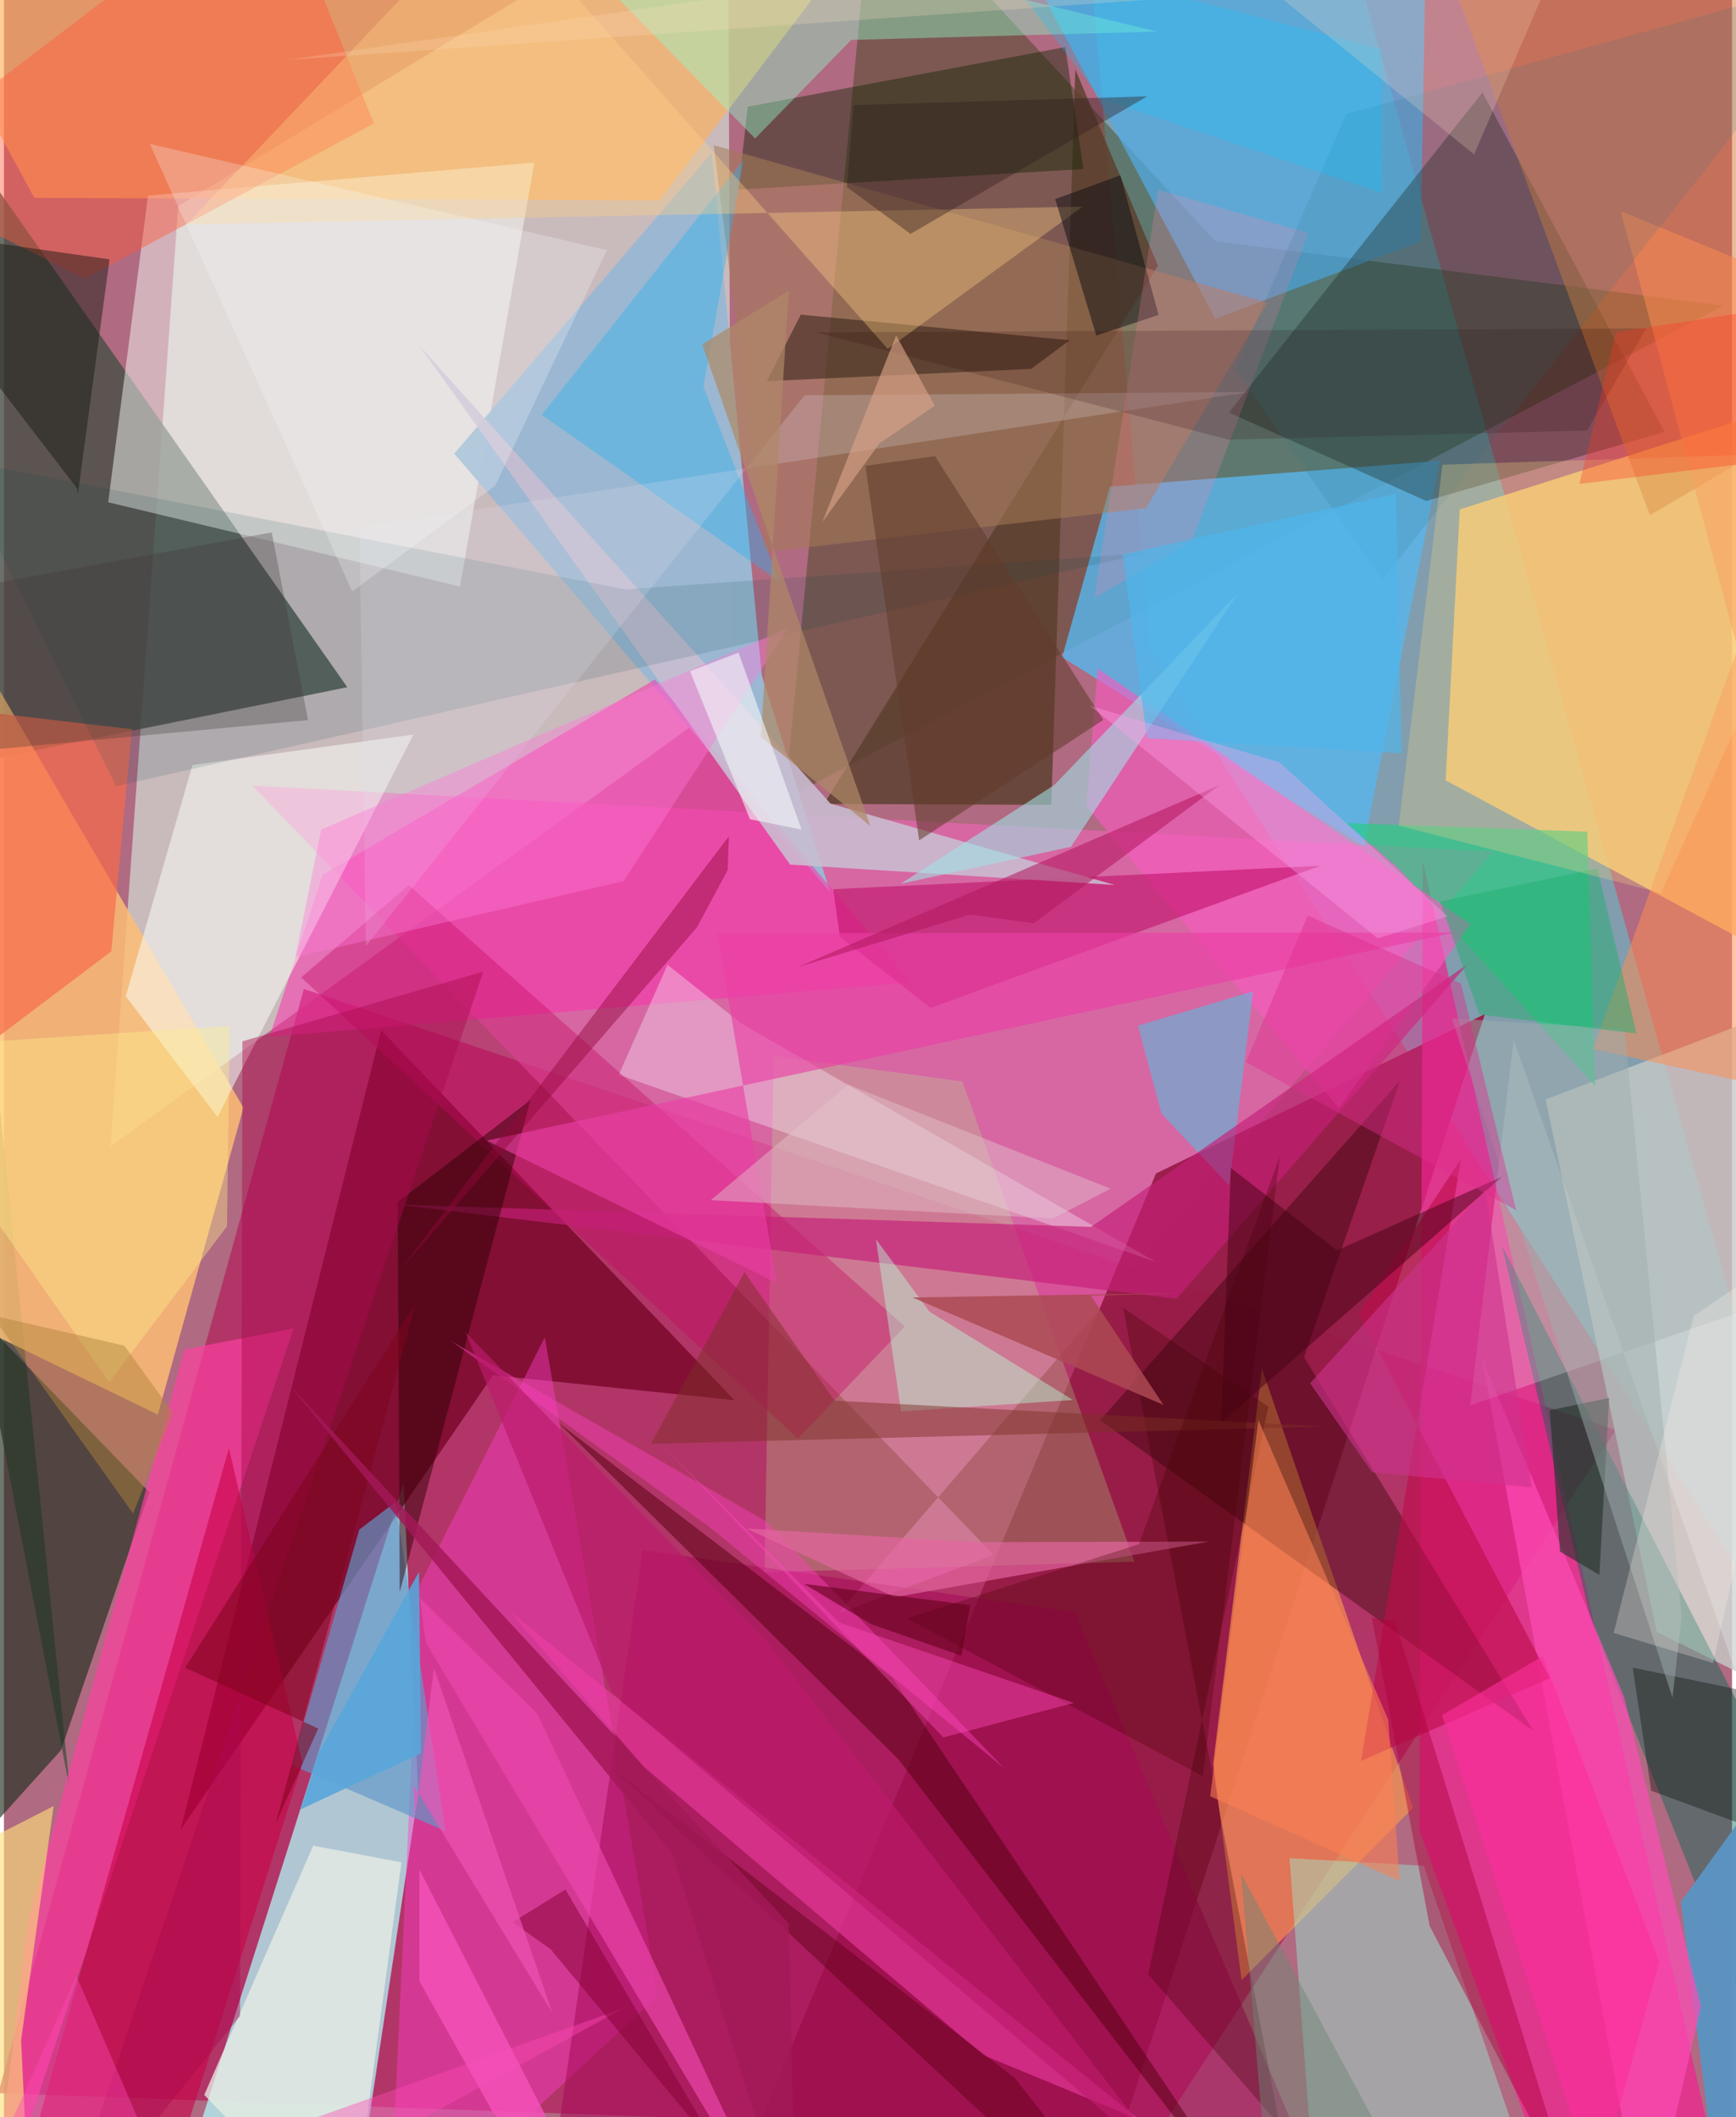 <svg xmlns="http://www.w3.org/2000/svg" width="228" height="278" viewBox="0 0 836 1024"><path fill="#b06a81" d="M0 0h836v1024H0z"/><path fill="#d3dcd4" fill-opacity=".706" d="M51.548 554.52l300.235-217.263L350.323-62 84.304 99.686z"/><path fill="#b22761" fill-opacity=".796" d="M779.692 691.64L557.61 1032.577l-560.383-20.182 147.86-534.074z"/><path fill="#3decef" fill-opacity=".396" d="M898 851.04L641.152-62H521.726l32.568 375.69z"/><path fill="#b2fbfb" fill-opacity=".733" d="M167.43 1086H76.433l116.91-368.424 7.062 149.845z"/><path fill="#233802" fill-opacity=".361" d="M586.02 116.695L420.67-62l-42.925 448.592 454.144-238.8z"/><path fill="#474f46" fill-opacity=".804" d="M166.098 332.387L-55.22 17.082l87.063 848.054L-62 378.486z"/><path fill="#f065ba" fill-opacity=".592" d="M720.288 411.973l-316.57 368.322 75.069-28.248-358.605-372.055z"/><path fill="#ffca72" fill-opacity=".824" d="M697.46 377.45l6.816-131.056 190.34-60.573L898 485.02z"/><path fill="#971c47" fill-opacity=".953" d="M346.155 1073.281l211.192-505.74 159.08-77.073L532.24 1057.04z"/><path fill="#ffbe74" fill-opacity=".824" d="M74.42 684.194L-62 618.054V231.536L115.868 535.74z"/><path fill="#59b5eb" fill-opacity=".816" d="M535.072 235.345l-23.151 82.548 145.902 91.366 36.85-186.435z"/><path fill="#ef2391" fill-opacity=".718" d="M684.772 885.39l1.594-468.94 139.184 618.235-78.476 19.918z"/><path fill="#ffb159" fill-opacity=".639" d="M14.735 95.708l302.453 1.221L437.746-62-62-45.014z"/><path fill="#6f0021" fill-opacity=".71" d="M85.491 884.938l96.982-386.636 170.939 178.91L236.6 665.135z"/><path fill="#f99650" fill-opacity=".659" d="M584.99 852.99l13.74 104.693 82.907-83.204L608.55 661.92z"/><path fill="#fbfff8" fill-opacity=".475" d="M69.71 94.578l186.904-15.945-36.012 205.041-170.187-40.742z"/><path fill="#c5cac8" fill-opacity=".796" d="M898 838.26l-27.123-354.396-125.038 47.922 53.717 257.506z"/><path fill="#223120" fill-opacity=".659" d="M27.616 846.474l42.73-124.713L-62 584.89v361.114z"/><path fill="#9bb7d1" fill-opacity=".992" d="M399.704 431.506L217.832 219.413 342.413 73.855 366.621 326.7z"/><path fill="#50aee8" fill-opacity=".698" d="M498.426-10.432l87.592 164.562 99.358-37.389 2.89-167.152z"/><path fill="#fd3fc8" fill-opacity=".439" d="M261.652 646.785L201.1 766.58 186.11 1086l130.32-120.673z"/><path fill="#1a1b11" fill-opacity=".353" d="M592.575 199.553l95.482 42.734 115.303-33.373L715.265 44.73z"/><path fill="#006a57" fill-opacity=".431" d="M896.858 936.314l-172.159-333.83 43.177 181.928 83.21 208.958z"/><path fill="#fc30ab" fill-opacity=".525" d="M438.693 475.113l-310.215 26.38 25.663-78.361 160.819-94.504z"/><path fill="#290000" fill-opacity=".384" d="M530.313 686.94l209.519 150.187-110.905-180.73 46.37-133.577z"/><path fill="#5b3f2d" fill-opacity=".816" d="M558.262 128.48l-39.957-94.848-11.626 355.647-109.953-.457z"/><path fill="#b5eb86" fill-opacity=".255" d="M372.357 510.728l-4.415 249.703 178.954-5.099-83.235-232.257z"/><path fill="#24ce81" fill-opacity=".631" d="M649.695 398.094l25.748 22.61 94.36 104.62-3.823-123.076z"/><path fill="#93ffe3" fill-opacity=".38" d="M621.916 898.728L635.961 1086h113.631l-62.666-183.563z"/><path fill="#f75bbf" fill-opacity=".643" d="M529.074 323.371l-5.476 66.52 122.25 146.16 63.615-89.108z"/><path fill="#ff41a3" fill-opacity=".671" d="M140.09 642.544l-52.795 10.127L11.476 929.91-7.514 1086z"/><path fill="#6198c8" fill-opacity=".675" d="M139.104 853.671l74.504 31.96-24.199-159.143-17.507 13.34z"/><path fill="#fafbf6" fill-opacity=".537" d="M198.11 355.275l-94.819 184.92-44.376-58.346 32.277-111.852z"/><path fill="#0d2200" fill-opacity=".416" d="M513.447 22.762l8.771 58.993L355.26 91.7l4.567-40.087z"/><path fill="#d77836" fill-opacity=".506" d="M898-62v251.385l-101.743 59.819L681.021-62z"/><path fill="#a50857" fill-opacity=".522" d="M517.907 779.645L648.243 1086h-388.16l48.898-336.296z"/><path fill="#a57c57" fill-opacity=".545" d="M343.326 70.21l268.135 76.24-58.889 99.332-184.268 21.254z"/><path fill="#be0864" fill-opacity=".533" d="M404.411 453.144l-3.241-23.077 235.54-11.297-188.424 68.697z"/><path fill="#17ebfc" fill-opacity=".376" d="M559.96 538.542l32.788 34.884 11.542-93.932-55.675 16.598z"/><path fill="#cabdd0" fill-opacity=".882" d="M200.918 167.083l198.956 221.603 137.467 39.343-157.005-9.844z"/><path fill="#c90047" fill-opacity=".58" d="M15.018 1031.896l70.057 7.733 59.36-186.824-35.6-152.34z"/><path fill="#5c94c1" fill-opacity=".973" d="M898 799.673l-86.726 120.13L832.045 1086H898z"/><path fill="#91fdcc" fill-opacity=".412" d="M363.385 66.976l46.5-47.666 147.904-4.04L237.092-62z"/><path fill="#ff583a" fill-opacity=".431" d="M39.124 134.784L-62 84.267 129.89-62l49.054 121.739z"/><path fill="#ef3da6" fill-opacity=".592" d="M244.5 779.212l304.734 245.97-75.316-31.115-164.429-139.61z"/><path fill="#faf0fc" fill-opacity=".353" d="M557.29 610.357l-200.474-115.25-35.81-28.46-23.575 53.194z"/><path fill="#c40863" fill-opacity=".392" d="M435.84 641.56l-51.747 54.17L143.8 472.734l52.034-44.612z"/><path fill="#f86a4a" fill-opacity=".69" d="M-62 546.121l113.91-85.985 10.004-107.42L-62 338.165z"/><path fill="#550010" fill-opacity=".522" d="M432.515 850.694L268.02 687.955l161.753 123.501L614.129 1086z"/><path fill="#a3e0e6" fill-opacity=".592" d="M516.151 409.563l-82.407 17.902 74.33-47.723 88.793-92.673z"/><path fill="#c51f78" fill-opacity=".659" d="M525.87 593.411l-335.352-10.78 376.785 45.493 140.775-161.768z"/><path fill="#004a4e" fill-opacity=".133" d="M54.24 380.253l-78.177-158.228 324.512 63.012 252.222-17.563z"/><path fill="#e7ece3" fill-opacity=".769" d="M192.298 900.737L167.233 1086 96.9 1013.22l52.692-120.517z"/><path fill="#27b4f3" fill-opacity=".392" d="M338.44 187.046L357.818 77.33l-97.673 123.322 115.056 80.624z"/><path fill="#ff8c51" fill-opacity=".514" d="M768.73 507.393L898 149.608l-115.856-47.449L898 535.387z"/><path fill="#fe4cb7" fill-opacity=".69" d="M794.183 1086l-79.214-429.148 68.745 163.685 37.312 149.822z"/><path fill="#2c0203" fill-opacity=".482" d="M190.965 670.076l.492 99.946 63.237-237.982-64.27 49.417z"/><path fill="#352216" fill-opacity=".545" d="M515.556 164.57l-130.067-12.39-16.426 32.172 127.902-5.938z"/><path fill="#bd0e4b" fill-opacity=".635" d="M704.875 560.612l-49.441 74.88 92.422 176.25-91.337 39.956z"/><path fill="#ffcf82" fill-opacity=".361" d="M236.358-47.318L427.566 168.76l94.246-68.82-433.529 8.637z"/><path fill="#191810" fill-opacity=".475" d="M35.37 236.242L-62 109.414l113.07 16.007-15.32 113.654z"/><path fill="#f8ffff" fill-opacity=".231" d="M730.325 502.798L874.96 914.629 898 614.548l-188.614 65.137z"/><path fill="#3d0000" fill-opacity=".302" d="M541.424 632.535l70.254 47.826-58.08 274.549 63.557 73.007z"/><path fill="#eb3ea4" fill-opacity=".627" d="M373.846 620.443l-140.335-68.768 468.612-100.687-357.126.398z"/><path fill="#ffde7a" fill-opacity=".624" d="M8.29 986.816l3.218 67.159L-62 917.284l86.03-43.732z"/><path fill="#dedeee" fill-opacity=".22" d="M387.33 191.201L175.09 457.612l-3.11-202.562 430.587-65.466z"/><path fill="#0a0b11" fill-opacity=".486" d="M540.092 84.785l-31.529 11.513 19.864 65.974 30.17-9.95z"/><path fill="#b8fedb" fill-opacity=".439" d="M447.8 634.456l69.334 42.656-83.137 5.55-12.155-83.28z"/><path fill="#7e2e26" fill-opacity=".478" d="M639.772 689.978L401.753 677.44l-43.517-62.165-45.238 83.058z"/><path fill="#f941b9" fill-opacity=".459" d="M368.891 735.904l115.164 119.44-143.048-117.035-124.59-89.624z"/><path fill="#e467a1" fill-opacity=".667" d="M430.946 772.506l152.008-26.903-112.867.307-110.923-6.613z"/><path fill="#aa094e" fill-opacity=".447" d="M115.377 503.636l116.465-33.701L25.086 1086l89.104-110.953z"/><path fill="#480002" fill-opacity=".29" d="M617.206 559.347l-37.243 299.698-143.103-76.267 112.243-35.909z"/><path fill="#223128" fill-opacity=".596" d="M771.84 761.769l4.715-85.69-28.726 6.014 4.934 68.364z"/><path fill="#ad003b" fill-opacity=".447" d="M689.722 931.556l70.459 134.689-87.243-282.078-11.164-1.711z"/><path fill="#080c06" fill-opacity=".365" d="M898 829.45l-110.056-22.88 8.936 59.522L898 903.447z"/><path fill="#ed47ad" fill-opacity=".663" d="M258.042 828.852L378.644 1086 204.037 794.354l-2.789-21.497z"/><path fill="#ff4bbb" fill-opacity=".42" d="M318.328 698.809l136.113 141.537 63.233-16.717-113.796-38.93z"/><path fill="#ff81a3" fill-opacity=".227" d="M631.109 112.714l-56.482 149.168-47.131 27.286L558.29 91.743z"/><path fill="#2b010b" fill-opacity=".18" d="M592.481 212.654l173.405-4.418 28.617-49.417-401.659 1.952z"/><path fill="#a0aeaf" fill-opacity=".478" d="M700.415 492.512l83.547 5.174 27.713 284.03-4.483 39.376z"/><path fill="#ff7ad9" fill-opacity=".4" d="M299.772 426.144l79.694-122.494-225.988 97.575-12.487 61.665z"/><path fill="#5d0014" fill-opacity=".455" d="M488.904 1004.953l-194.244-149.3L541.622 1086h10.919z"/><path fill="#feef8c" fill-opacity=".38" d="M109.188 496.216L-62 507.332 50.916 668.516l56.993-75.394z"/><path fill="#450114" fill-opacity=".486" d="M588.834 688.124l135.88-118.981-79.842 35.61-51.327-39.867z"/><path fill="#276f86" fill-opacity=".145" d="M595.649 178.769L649.29 55.215 898-13.39 666.82 280.576z"/><path fill="#21af6c" fill-opacity=".471" d="M713.787 490.665l76 9.226-18.966-79.835-76.038 15.93z"/><path fill="#92073a" fill-opacity=".455" d="M335.268 448.496L191.901 613.988l158.805-209.521-.577 16.29z"/><path fill="#fc8053" fill-opacity=".569" d="M606.871 686.798l-23.353 181.983 91.73 41.075-5.595-78.132z"/><path fill="#603b2c" fill-opacity=".561" d="M416.743 225.29l25.989 181.184 89.092-58.267-81.416-127.586z"/><path fill="#ecd183" fill-opacity=".306" d="M801.64 431.932L898 218.212l-202.106 6.539-21.156 174.582z"/><path fill="#ac4a53" fill-opacity=".843" d="M439.563 627.541l121.387 51.964-35.117-52.79 46.543-1.418z"/><path fill="#4eb6ed" fill-opacity=".647" d="M552.916 357.02l-11.724-88.805 132.177-29.403 2.93 125.574z"/><path fill="#f9fdfc" fill-opacity=".251" d="M237.598 234.958l54.125-113.998L70.539 69.58l97.912 216.486z"/><path fill="#b2185f" fill-opacity=".561" d="M384.175 467.691l83.243-25.33 30.784 4.21 89.759-66.806z"/><path fill="#7f041d" fill-opacity=".549" d="M131.426 882.03l67.567-251.36L87.66 806.596l64.393 29.436z"/><path fill="#af8967" fill-opacity=".702" d="M419.13 399.504l-52.976-43.01 13.493-215.845-41.898 25.878z"/><path fill="#e4c5ce" fill-opacity=".431" d="M535.389 574.925l-27.99 14.425-165.462-8.879 66.492-55.852z"/><path fill="#de2d8e" fill-opacity=".431" d="M731.55 585.347l-130.685-71.649 29.854-70.857 74.154 32.9z"/><path fill="#413738" fill-opacity=".302" d="M129.537 257.507l17.565 90.781-166.587 15.542L-62 292.59z"/><path fill="#cc338d" fill-opacity=".596" d="M661.873 712.085l-30.007-43.056 84.716-93.48 22.564 143.856z"/><path fill="#ff49b6" fill-opacity=".416" d="M299.463 971.428L91.133 1086l-56.04-130.286L-23.152 1086z"/><path fill="#0ec8ff" fill-opacity=".263" d="M474.523-26.056l191.783 49.794.377 69.68-136.28-45.82z"/><path fill="#ffe2c2" fill-opacity=".22" d="M613.886-4.32L137.004 28.996 769.94-62 711.214 74.704z"/><path fill="#850033" fill-opacity=".51" d="M271.626 913.882l-25.563 15.85 18.442 13.069 83.306 100.634z"/><path fill="#daa488" fill-opacity=".631" d="M423.558 214.43l26.725-18.204-18.67-33.996-35.643 90.147z"/><path fill="#f2f4f7" fill-opacity=".624" d="M355.366 315.618l30.473 85.614-24.952-4.996-28.98-71.573z"/><path fill="#58a6da" fill-opacity=".898" d="M152.215 847.938l-8.716 27.195 58.264-27.172-.963-87.714z"/><path fill="#f652ba" fill-opacity=".808" d="M200.968 958.167l-.007-53.987 93.23 181.82-57.788-64.593z"/><path fill="#ff3520" fill-opacity=".325" d="M871.97 146.572l-92.125 14.144-17.692 73.332 91.597-11.263z"/><path fill="#bc1a6b" fill-opacity=".663" d="M569.65 1053.583L369.975 795.127 223.328 644.412l70.832 174.329z"/><path fill="#fd2e9b" fill-opacity=".616" d="M744.352 801.059l-48.677 28.509 74.489 230.692 30.571-111.44z"/><path fill="#a31956" fill-opacity=".835" d="M323.526 896.607L383.078 1086l-3.453-155.697-242.609-261.678z"/><path fill="#33201e" fill-opacity=".404" d="M411.045 50.83l-3.263 39.619 30.77 22.676 114.522-66.529z"/><path fill="#f055b6" fill-opacity=".678" d="M199.007 879.034l9.002-72.19L265.28 973.5l-67.078-109.98z"/><path fill="#65001a" fill-opacity=".6" d="M386.99 766.056l80.488 10.26-4.24 24.527-43.787-15.329z"/><path fill="#fef4e9" fill-opacity=".259" d="M817.41 636.545l56.047-38.454-46.643 206.263-48.09-14.567z"/><path fill="#b1853c" fill-opacity=".471" d="M-5.834 636.16l68.3 95.88 19.272-48.66-23.468-32.533z"/><path fill="#6c8875" fill-opacity=".467" d="M613.743 1086l18.992-58.783 53.134 41.461L598.5 906.213z"/><path fill="#ffa2ec" fill-opacity=".353" d="M617.186 368.746L525.494 341.4l139.101 112.477 33.862-10.668z"/></svg>